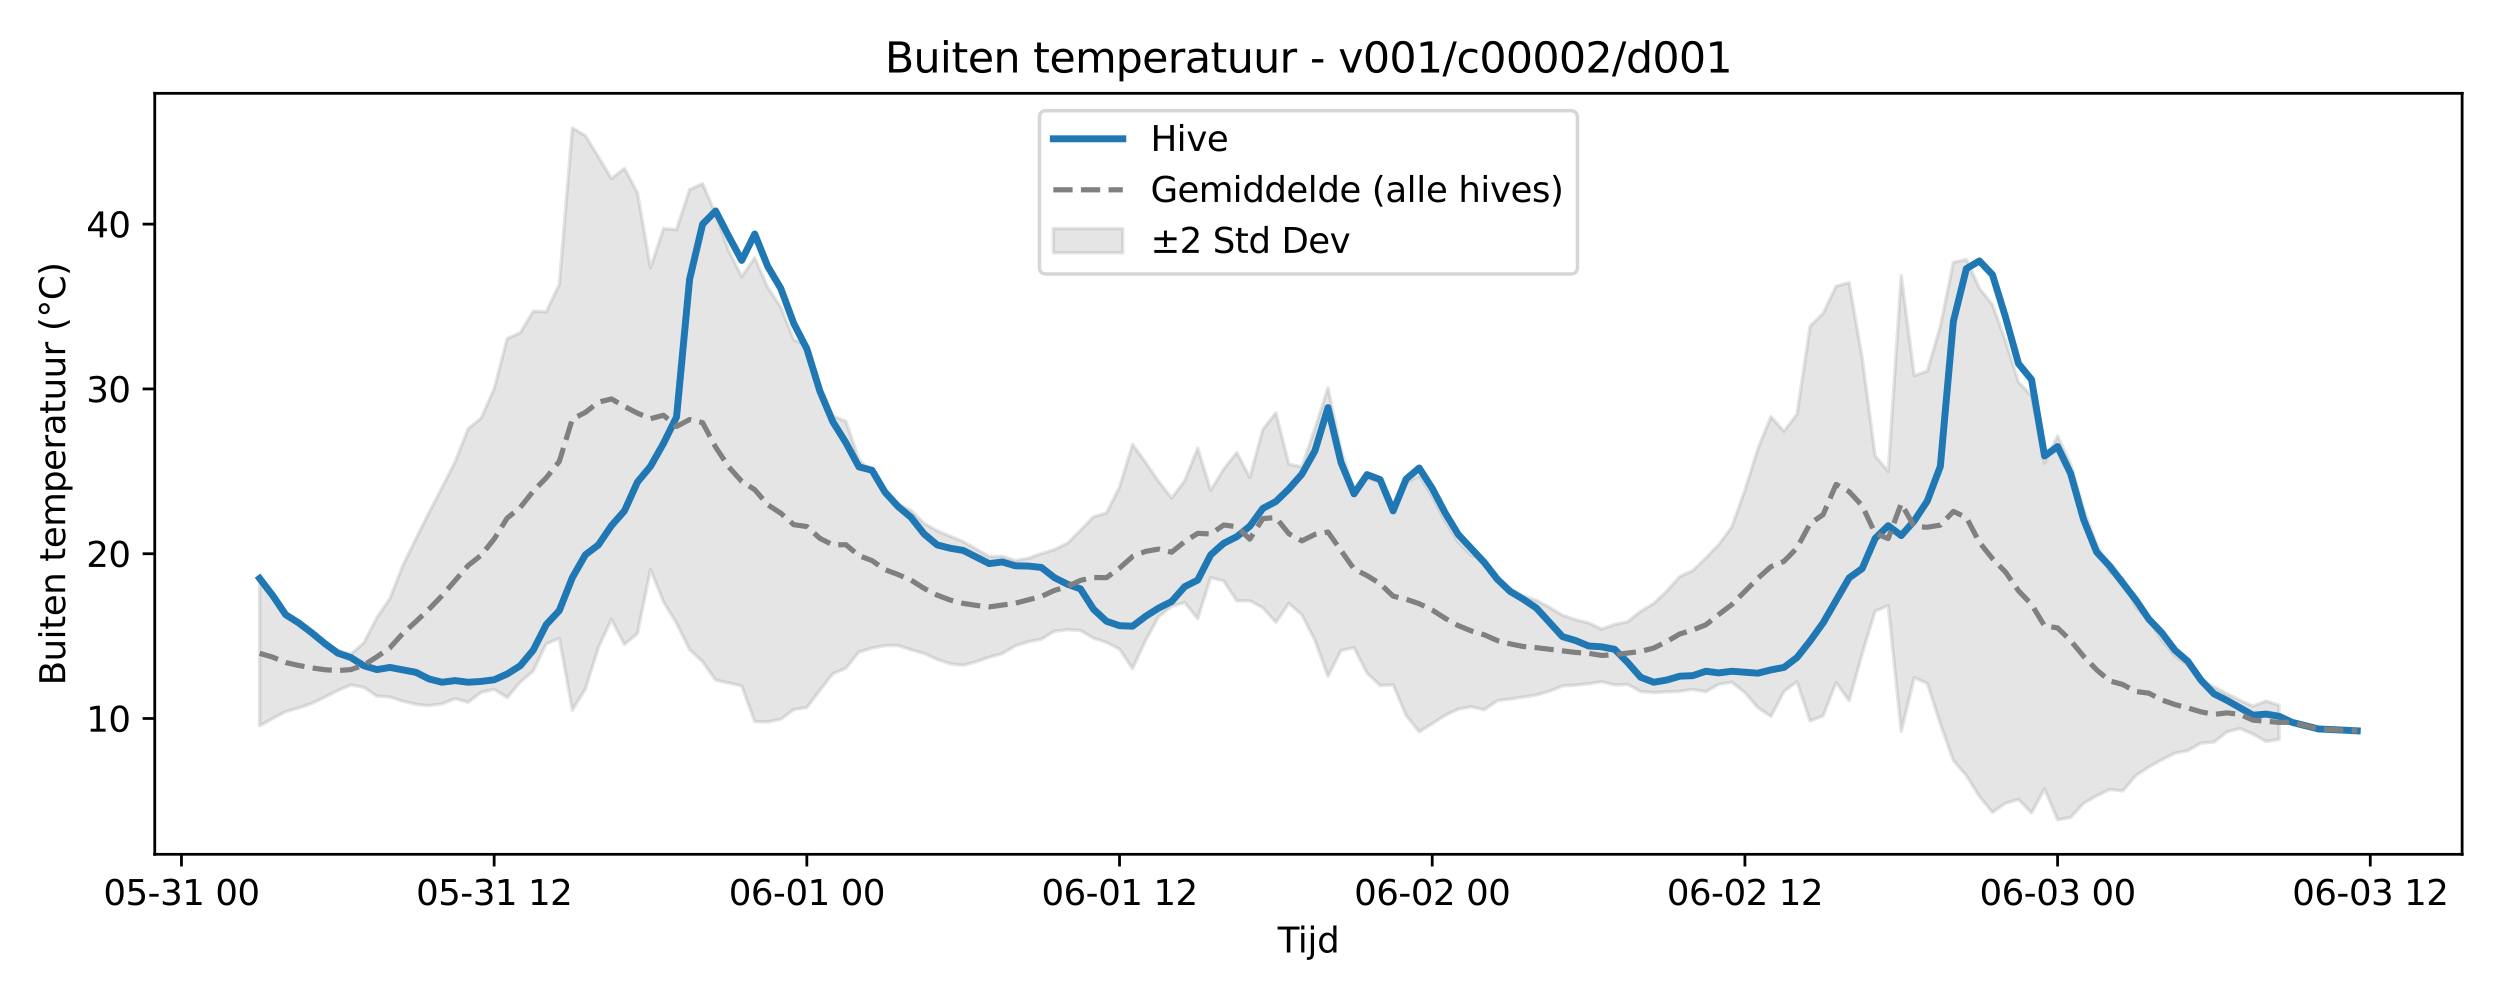 <?xml version="1.0" encoding="utf-8" standalone="no"?>
<!DOCTYPE svg PUBLIC "-//W3C//DTD SVG 1.1//EN"
  "http://www.w3.org/Graphics/SVG/1.1/DTD/svg11.dtd">
<svg xmlns:xlink="http://www.w3.org/1999/xlink" width="720pt" height="288pt" viewBox="0 0 720 288" xmlns="http://www.w3.org/2000/svg" version="1.1">
 <defs>
  <style type="text/css">*{stroke-linejoin: round; stroke-linecap: butt}</style>
 </defs>
 <g id="figure_1">
  <g id="patch_1">
   <path d="M 0 288 
L 720 288 
L 720 0 
L 0 0 
z
" style="fill: #ffffff"/>
  </g>
  <g id="axes_1">
   <g id="patch_2">
    <path d="M 44.57 246.04 
L 709.093 246.04 
L 709.093 26.88 
L 44.57 26.88 
z
" style="fill: #ffffff"/>
   </g>
   <g id="FillBetweenPolyCollection_1">
    <defs>
     <path id="md710c8de7e" d="M 74.776 -120.728 
L 74.776 -78.978 
L 78.528 -81.057 
L 82.28 -83.054 
L 86.032 -84.105 
L 89.785 -85.395 
L 93.537 -87.184 
L 97.289 -89.134 
L 101.041 -90.727 
L 104.794 -90.047 
L 108.546 -87.52 
L 112.298 -87.263 
L 116.05 -86.037 
L 119.803 -85.136 
L 123.555 -84.778 
L 127.307 -85.296 
L 131.059 -86.785 
L 134.812 -85.745 
L 138.564 -88.594 
L 142.316 -89.489 
L 146.068 -87.082 
L 149.821 -91.539 
L 153.573 -94.733 
L 157.325 -102.599 
L 161.077 -104.147 
L 164.83 -83.462 
L 168.582 -89.549 
L 172.334 -101.487 
L 176.086 -109.662 
L 179.838 -102.379 
L 183.591 -105.554 
L 187.343 -123.949 
L 191.095 -114.654 
L 194.847 -108.478 
L 198.6 -100.929 
L 202.352 -97.42 
L 206.104 -92.135 
L 209.856 -91.308 
L 213.609 -90.444 
L 217.361 -80.182 
L 221.113 -80.052 
L 224.865 -80.852 
L 228.618 -83.643 
L 232.37 -84.246 
L 236.122 -89.214 
L 239.874 -93.976 
L 243.627 -95.57 
L 247.379 -100.243 
L 251.131 -101.325 
L 254.883 -102.056 
L 258.636 -102.113 
L 262.388 -100.852 
L 266.14 -99.803 
L 269.892 -98.083 
L 273.645 -96.818 
L 277.397 -96.413 
L 281.149 -97.418 
L 284.901 -98.711 
L 288.654 -99.766 
L 292.406 -101.98 
L 296.158 -103.198 
L 299.91 -103.898 
L 303.663 -106.19 
L 307.415 -106.634 
L 311.167 -106.436 
L 314.919 -104.211 
L 318.672 -102.979 
L 322.424 -101.054 
L 326.176 -95.421 
L 329.928 -103.541 
L 333.681 -110.378 
L 337.433 -113.392 
L 341.185 -114.474 
L 344.937 -109.835 
L 348.69 -121.669 
L 352.442 -120.664 
L 356.194 -114.949 
L 359.946 -114.971 
L 363.699 -112.98 
L 367.451 -108.771 
L 371.203 -114.234 
L 374.955 -110.917 
L 378.708 -103.578 
L 382.46 -93.223 
L 386.212 -100.642 
L 389.964 -101.481 
L 393.717 -94.111 
L 397.469 -90.589 
L 401.221 -90.745 
L 404.973 -81.924 
L 408.726 -77.248 
L 412.478 -79.58 
L 416.23 -81.986 
L 419.982 -83.786 
L 423.735 -84.459 
L 427.487 -83.599 
L 431.239 -86.228 
L 434.991 -86.689 
L 438.744 -87.251 
L 442.496 -87.849 
L 446.248 -88.907 
L 450 -90.441 
L 453.752 -90.683 
L 457.505 -91.083 
L 461.257 -91.65 
L 465.009 -90.733 
L 468.761 -90.885 
L 472.514 -88.855 
L 476.266 -88.542 
L 480.018 -88.742 
L 483.77 -88.882 
L 487.523 -89.466 
L 491.275 -88.799 
L 495.027 -90.916 
L 498.779 -91.505 
L 502.532 -88.54 
L 506.284 -84.179 
L 510.036 -81.658 
L 513.788 -88.871 
L 517.541 -91.66 
L 521.293 -80.353 
L 525.045 -81.822 
L 528.797 -91.415 
L 532.55 -86.228 
L 536.302 -99.674 
L 540.054 -112.008 
L 543.806 -113.565 
L 547.559 -77.364 
L 551.311 -92.825 
L 555.063 -91.159 
L 558.815 -79.538 
L 562.568 -68.97 
L 566.32 -64.642 
L 570.072 -58.621 
L 573.824 -54.022 
L 577.577 -56.68 
L 581.329 -57.75 
L 585.081 -53.906 
L 588.833 -60.795 
L 592.586 -51.922 
L 596.338 -52.56 
L 600.09 -56.667 
L 603.842 -58.809 
L 607.595 -60.629 
L 611.347 -60.218 
L 615.099 -64.631 
L 618.851 -67.114 
L 622.604 -69.188 
L 626.356 -71.068 
L 630.108 -71.847 
L 633.86 -73.987 
L 637.613 -74.267 
L 641.365 -77.212 
L 645.117 -78.205 
L 648.869 -76.572 
L 652.622 -74.465 
L 656.374 -75.044 
L 656.374 -84.887 
L 656.374 -84.887 
L 652.622 -86.099 
L 648.869 -84.625 
L 645.117 -86.314 
L 641.365 -88.177 
L 637.613 -90.221 
L 633.86 -92.001 
L 630.108 -96.378 
L 626.356 -99.123 
L 622.604 -103.625 
L 618.851 -109.639 
L 615.099 -113.063 
L 611.347 -121.491 
L 607.595 -123.166 
L 603.842 -131.337 
L 600.09 -141.283 
L 596.338 -154.46 
L 592.586 -162.428 
L 588.833 -154.64 
L 585.081 -174.002 
L 581.329 -177.932 
L 577.577 -189.85 
L 573.824 -200.237 
L 570.072 -204.993 
L 566.32 -213.255 
L 562.568 -212.453 
L 558.815 -193.997 
L 555.063 -181.157 
L 551.311 -179.802 
L 547.559 -208.624 
L 543.806 -152.249 
L 540.054 -156.707 
L 536.302 -185.048 
L 532.55 -206.607 
L 528.797 -205.563 
L 525.045 -197.747 
L 521.293 -194.018 
L 517.541 -168.701 
L 513.788 -163.806 
L 510.036 -167.968 
L 506.284 -158.781 
L 502.532 -146.848 
L 498.779 -136.291 
L 495.027 -131.185 
L 491.275 -127.29 
L 487.523 -123.663 
L 483.77 -121.942 
L 480.018 -117.743 
L 476.266 -114.192 
L 472.514 -111.935 
L 468.761 -108.933 
L 465.009 -108.159 
L 461.257 -106.812 
L 457.505 -108.622 
L 453.752 -109.52 
L 450 -110.801 
L 446.248 -113.081 
L 442.496 -115.088 
L 438.744 -116.364 
L 434.991 -118.394 
L 431.239 -120.799 
L 427.487 -126.743 
L 423.735 -128.127 
L 419.982 -131.874 
L 416.23 -137.832 
L 412.478 -145.074 
L 408.726 -151.022 
L 404.973 -148.922 
L 401.221 -141.864 
L 397.469 -149.251 
L 393.717 -150.34 
L 389.964 -146.766 
L 386.212 -158.408 
L 382.46 -176.313 
L 378.708 -164.625 
L 374.955 -153.557 
L 371.203 -154.33 
L 367.451 -169.104 
L 363.699 -164.329 
L 359.946 -150.496 
L 356.194 -157.66 
L 352.442 -152.929 
L 348.69 -146.76 
L 344.937 -158.955 
L 341.185 -149.547 
L 337.433 -144.55 
L 333.681 -149.35 
L 329.928 -154.853 
L 326.176 -160.006 
L 322.424 -147.736 
L 318.672 -140.274 
L 314.919 -139.156 
L 311.167 -135.258 
L 307.415 -131.535 
L 303.663 -129.719 
L 299.91 -128.575 
L 296.158 -127.219 
L 292.406 -126.561 
L 288.654 -127.781 
L 284.901 -127.706 
L 281.149 -129.88 
L 277.397 -132.038 
L 273.645 -133.554 
L 269.892 -135.136 
L 266.14 -137.281 
L 262.388 -141 
L 258.636 -142.948 
L 254.883 -145.852 
L 251.131 -151.781 
L 247.379 -155.711 
L 243.627 -166.68 
L 239.874 -168.174 
L 236.122 -176.706 
L 232.37 -188.476 
L 228.618 -190.141 
L 224.865 -199.531 
L 221.113 -205.212 
L 217.361 -213.761 
L 213.609 -208.311 
L 209.856 -215.82 
L 206.104 -226.305 
L 202.352 -235.121 
L 198.6 -233.397 
L 194.847 -221.871 
L 191.095 -222.158 
L 187.343 -210.897 
L 183.591 -232.478 
L 179.838 -239.518 
L 176.086 -236.551 
L 172.334 -242.851 
L 168.582 -248.913 
L 164.83 -251.158 
L 161.077 -206.089 
L 157.325 -198.213 
L 153.573 -198.373 
L 149.821 -192.143 
L 146.068 -190.499 
L 142.316 -176.047 
L 138.564 -167.563 
L 134.812 -164.514 
L 131.059 -154.954 
L 127.307 -147.607 
L 123.555 -140.373 
L 119.803 -132.875 
L 116.05 -125.193 
L 112.298 -115.651 
L 108.546 -110.152 
L 104.794 -102.879 
L 101.041 -99.578 
L 97.289 -100.627 
L 93.537 -103.052 
L 89.785 -105.904 
L 86.032 -108.595 
L 82.28 -111.318 
L 78.528 -116.433 
L 74.776 -120.728 
z
" style="stroke: #808080; stroke-opacity: 0.2"/>
    </defs>
    <g clip-path="url(#p70fe1342b6)">
     <use xlink:href="#md710c8de7e" x="0" y="288" style="fill: #808080; fill-opacity: 0.2; stroke: #808080; stroke-opacity: 0.2"/>
    </g>
   </g>
   <g id="matplotlib.axis_1">
    <g id="xtick_1">
     <g id="line2d_1">
      <defs>
       <path id="m9e032a65db" d="M 0 0 
L 0 3.5 
" style="stroke: #000000; stroke-width: 0.8"/>
      </defs>
      <g>
       <use xlink:href="#m9e032a65db" x="52.262" y="246.04" style="stroke: #000000; stroke-width: 0.8"/>
      </g>
     </g>
     <g id="text_1">
      <!-- 05-31 00 -->
      <g transform="translate(29.782 260.638) scale(0.1 -0.1)">
       <defs>
        <path id="DejaVuSans-30" d="M 2034 4250 
Q 1547 4250 1301 3770 
Q 1056 3291 1056 2328 
Q 1056 1369 1301 889 
Q 1547 409 2034 409 
Q 2525 409 2770 889 
Q 3016 1369 3016 2328 
Q 3016 3291 2770 3770 
Q 2525 4250 2034 4250 
z
M 2034 4750 
Q 2819 4750 3233 4129 
Q 3647 3509 3647 2328 
Q 3647 1150 3233 529 
Q 2819 -91 2034 -91 
Q 1250 -91 836 529 
Q 422 1150 422 2328 
Q 422 3509 836 4129 
Q 1250 4750 2034 4750 
z
" transform="scale(0.016)"/>
        <path id="DejaVuSans-35" d="M 691 4666 
L 3169 4666 
L 3169 4134 
L 1269 4134 
L 1269 2991 
Q 1406 3038 1543 3061 
Q 1681 3084 1819 3084 
Q 2600 3084 3056 2656 
Q 3513 2228 3513 1497 
Q 3513 744 3044 326 
Q 2575 -91 1722 -91 
Q 1428 -91 1123 -41 
Q 819 9 494 109 
L 494 744 
Q 775 591 1075 516 
Q 1375 441 1709 441 
Q 2250 441 2565 725 
Q 2881 1009 2881 1497 
Q 2881 1984 2565 2268 
Q 2250 2553 1709 2553 
Q 1456 2553 1204 2497 
Q 953 2441 691 2322 
L 691 4666 
z
" transform="scale(0.016)"/>
        <path id="DejaVuSans-2d" d="M 313 2009 
L 1997 2009 
L 1997 1497 
L 313 1497 
L 313 2009 
z
" transform="scale(0.016)"/>
        <path id="DejaVuSans-33" d="M 2597 2516 
Q 3050 2419 3304 2112 
Q 3559 1806 3559 1356 
Q 3559 666 3084 287 
Q 2609 -91 1734 -91 
Q 1441 -91 1130 -33 
Q 819 25 488 141 
L 488 750 
Q 750 597 1062 519 
Q 1375 441 1716 441 
Q 2309 441 2620 675 
Q 2931 909 2931 1356 
Q 2931 1769 2642 2001 
Q 2353 2234 1838 2234 
L 1294 2234 
L 1294 2753 
L 1863 2753 
Q 2328 2753 2575 2939 
Q 2822 3125 2822 3475 
Q 2822 3834 2567 4026 
Q 2313 4219 1838 4219 
Q 1578 4219 1281 4162 
Q 984 4106 628 3988 
L 628 4550 
Q 988 4650 1302 4700 
Q 1616 4750 1894 4750 
Q 2613 4750 3031 4423 
Q 3450 4097 3450 3541 
Q 3450 3153 3228 2886 
Q 3006 2619 2597 2516 
z
" transform="scale(0.016)"/>
        <path id="DejaVuSans-31" d="M 794 531 
L 1825 531 
L 1825 4091 
L 703 3866 
L 703 4441 
L 1819 4666 
L 2450 4666 
L 2450 531 
L 3481 531 
L 3481 0 
L 794 0 
L 794 531 
z
" transform="scale(0.016)"/>
        <path id="DejaVuSans-20" transform="scale(0.016)"/>
       </defs>
       <use xlink:href="#DejaVuSans-30"/>
       <use xlink:href="#DejaVuSans-35" transform="translate(63.623 0)"/>
       <use xlink:href="#DejaVuSans-2d" transform="translate(127.246 0)"/>
       <use xlink:href="#DejaVuSans-33" transform="translate(163.33 0)"/>
       <use xlink:href="#DejaVuSans-31" transform="translate(226.953 0)"/>
       <use xlink:href="#DejaVuSans-20" transform="translate(290.576 0)"/>
       <use xlink:href="#DejaVuSans-30" transform="translate(322.363 0)"/>
       <use xlink:href="#DejaVuSans-30" transform="translate(385.986 0)"/>
      </g>
     </g>
    </g>
    <g id="xtick_2">
     <g id="line2d_2">
      <g>
       <use xlink:href="#m9e032a65db" x="142.316" y="246.04" style="stroke: #000000; stroke-width: 0.8"/>
      </g>
     </g>
     <g id="text_2">
      <!-- 05-31 12 -->
      <g transform="translate(119.836 260.638) scale(0.1 -0.1)">
       <defs>
        <path id="DejaVuSans-32" d="M 1228 531 
L 3431 531 
L 3431 0 
L 469 0 
L 469 531 
Q 828 903 1448 1529 
Q 2069 2156 2228 2338 
Q 2531 2678 2651 2914 
Q 2772 3150 2772 3378 
Q 2772 3750 2511 3984 
Q 2250 4219 1831 4219 
Q 1534 4219 1204 4116 
Q 875 4013 500 3803 
L 500 4441 
Q 881 4594 1212 4672 
Q 1544 4750 1819 4750 
Q 2544 4750 2975 4387 
Q 3406 4025 3406 3419 
Q 3406 3131 3298 2873 
Q 3191 2616 2906 2266 
Q 2828 2175 2409 1742 
Q 1991 1309 1228 531 
z
" transform="scale(0.016)"/>
       </defs>
       <use xlink:href="#DejaVuSans-30"/>
       <use xlink:href="#DejaVuSans-35" transform="translate(63.623 0)"/>
       <use xlink:href="#DejaVuSans-2d" transform="translate(127.246 0)"/>
       <use xlink:href="#DejaVuSans-33" transform="translate(163.33 0)"/>
       <use xlink:href="#DejaVuSans-31" transform="translate(226.953 0)"/>
       <use xlink:href="#DejaVuSans-20" transform="translate(290.576 0)"/>
       <use xlink:href="#DejaVuSans-31" transform="translate(322.363 0)"/>
       <use xlink:href="#DejaVuSans-32" transform="translate(385.986 0)"/>
      </g>
     </g>
    </g>
    <g id="xtick_3">
     <g id="line2d_3">
      <g>
       <use xlink:href="#m9e032a65db" x="232.37" y="246.04" style="stroke: #000000; stroke-width: 0.8"/>
      </g>
     </g>
     <g id="text_3">
      <!-- 06-01 00 -->
      <g transform="translate(209.889 260.638) scale(0.1 -0.1)">
       <defs>
        <path id="DejaVuSans-36" d="M 2113 2584 
Q 1688 2584 1439 2293 
Q 1191 2003 1191 1497 
Q 1191 994 1439 701 
Q 1688 409 2113 409 
Q 2538 409 2786 701 
Q 3034 994 3034 1497 
Q 3034 2003 2786 2293 
Q 2538 2584 2113 2584 
z
M 3366 4563 
L 3366 3988 
Q 3128 4100 2886 4159 
Q 2644 4219 2406 4219 
Q 1781 4219 1451 3797 
Q 1122 3375 1075 2522 
Q 1259 2794 1537 2939 
Q 1816 3084 2150 3084 
Q 2853 3084 3261 2657 
Q 3669 2231 3669 1497 
Q 3669 778 3244 343 
Q 2819 -91 2113 -91 
Q 1303 -91 875 529 
Q 447 1150 447 2328 
Q 447 3434 972 4092 
Q 1497 4750 2381 4750 
Q 2619 4750 2861 4703 
Q 3103 4656 3366 4563 
z
" transform="scale(0.016)"/>
       </defs>
       <use xlink:href="#DejaVuSans-30"/>
       <use xlink:href="#DejaVuSans-36" transform="translate(63.623 0)"/>
       <use xlink:href="#DejaVuSans-2d" transform="translate(127.246 0)"/>
       <use xlink:href="#DejaVuSans-30" transform="translate(163.33 0)"/>
       <use xlink:href="#DejaVuSans-31" transform="translate(226.953 0)"/>
       <use xlink:href="#DejaVuSans-20" transform="translate(290.576 0)"/>
       <use xlink:href="#DejaVuSans-30" transform="translate(322.363 0)"/>
       <use xlink:href="#DejaVuSans-30" transform="translate(385.986 0)"/>
      </g>
     </g>
    </g>
    <g id="xtick_4">
     <g id="line2d_4">
      <g>
       <use xlink:href="#m9e032a65db" x="322.424" y="246.04" style="stroke: #000000; stroke-width: 0.8"/>
      </g>
     </g>
     <g id="text_4">
      <!-- 06-01 12 -->
      <g transform="translate(299.943 260.638) scale(0.1 -0.1)">
       <use xlink:href="#DejaVuSans-30"/>
       <use xlink:href="#DejaVuSans-36" transform="translate(63.623 0)"/>
       <use xlink:href="#DejaVuSans-2d" transform="translate(127.246 0)"/>
       <use xlink:href="#DejaVuSans-30" transform="translate(163.33 0)"/>
       <use xlink:href="#DejaVuSans-31" transform="translate(226.953 0)"/>
       <use xlink:href="#DejaVuSans-20" transform="translate(290.576 0)"/>
       <use xlink:href="#DejaVuSans-31" transform="translate(322.363 0)"/>
       <use xlink:href="#DejaVuSans-32" transform="translate(385.986 0)"/>
      </g>
     </g>
    </g>
    <g id="xtick_5">
     <g id="line2d_5">
      <g>
       <use xlink:href="#m9e032a65db" x="412.478" y="246.04" style="stroke: #000000; stroke-width: 0.8"/>
      </g>
     </g>
     <g id="text_5">
      <!-- 06-02 00 -->
      <g transform="translate(389.997 260.638) scale(0.1 -0.1)">
       <use xlink:href="#DejaVuSans-30"/>
       <use xlink:href="#DejaVuSans-36" transform="translate(63.623 0)"/>
       <use xlink:href="#DejaVuSans-2d" transform="translate(127.246 0)"/>
       <use xlink:href="#DejaVuSans-30" transform="translate(163.33 0)"/>
       <use xlink:href="#DejaVuSans-32" transform="translate(226.953 0)"/>
       <use xlink:href="#DejaVuSans-20" transform="translate(290.576 0)"/>
       <use xlink:href="#DejaVuSans-30" transform="translate(322.363 0)"/>
       <use xlink:href="#DejaVuSans-30" transform="translate(385.986 0)"/>
      </g>
     </g>
    </g>
    <g id="xtick_6">
     <g id="line2d_6">
      <g>
       <use xlink:href="#m9e032a65db" x="502.532" y="246.04" style="stroke: #000000; stroke-width: 0.8"/>
      </g>
     </g>
     <g id="text_6">
      <!-- 06-02 12 -->
      <g transform="translate(480.051 260.638) scale(0.1 -0.1)">
       <use xlink:href="#DejaVuSans-30"/>
       <use xlink:href="#DejaVuSans-36" transform="translate(63.623 0)"/>
       <use xlink:href="#DejaVuSans-2d" transform="translate(127.246 0)"/>
       <use xlink:href="#DejaVuSans-30" transform="translate(163.33 0)"/>
       <use xlink:href="#DejaVuSans-32" transform="translate(226.953 0)"/>
       <use xlink:href="#DejaVuSans-20" transform="translate(290.576 0)"/>
       <use xlink:href="#DejaVuSans-31" transform="translate(322.363 0)"/>
       <use xlink:href="#DejaVuSans-32" transform="translate(385.986 0)"/>
      </g>
     </g>
    </g>
    <g id="xtick_7">
     <g id="line2d_7">
      <g>
       <use xlink:href="#m9e032a65db" x="592.586" y="246.04" style="stroke: #000000; stroke-width: 0.8"/>
      </g>
     </g>
     <g id="text_7">
      <!-- 06-03 00 -->
      <g transform="translate(570.105 260.638) scale(0.1 -0.1)">
       <use xlink:href="#DejaVuSans-30"/>
       <use xlink:href="#DejaVuSans-36" transform="translate(63.623 0)"/>
       <use xlink:href="#DejaVuSans-2d" transform="translate(127.246 0)"/>
       <use xlink:href="#DejaVuSans-30" transform="translate(163.33 0)"/>
       <use xlink:href="#DejaVuSans-33" transform="translate(226.953 0)"/>
       <use xlink:href="#DejaVuSans-20" transform="translate(290.576 0)"/>
       <use xlink:href="#DejaVuSans-30" transform="translate(322.363 0)"/>
       <use xlink:href="#DejaVuSans-30" transform="translate(385.986 0)"/>
      </g>
     </g>
    </g>
    <g id="xtick_8">
     <g id="line2d_8">
      <g>
       <use xlink:href="#m9e032a65db" x="682.64" y="246.04" style="stroke: #000000; stroke-width: 0.8"/>
      </g>
     </g>
     <g id="text_8">
      <!-- 06-03 12 -->
      <g transform="translate(660.159 260.638) scale(0.1 -0.1)">
       <use xlink:href="#DejaVuSans-30"/>
       <use xlink:href="#DejaVuSans-36" transform="translate(63.623 0)"/>
       <use xlink:href="#DejaVuSans-2d" transform="translate(127.246 0)"/>
       <use xlink:href="#DejaVuSans-30" transform="translate(163.33 0)"/>
       <use xlink:href="#DejaVuSans-33" transform="translate(226.953 0)"/>
       <use xlink:href="#DejaVuSans-20" transform="translate(290.576 0)"/>
       <use xlink:href="#DejaVuSans-31" transform="translate(322.363 0)"/>
       <use xlink:href="#DejaVuSans-32" transform="translate(385.986 0)"/>
      </g>
     </g>
    </g>
    <g id="text_9">
     <!-- Tijd -->
     <g transform="translate(367.981 274.317) scale(0.1 -0.1)">
      <defs>
       <path id="DejaVuSans-54" d="M -19 4666 
L 3928 4666 
L 3928 4134 
L 2272 4134 
L 2272 0 
L 1638 0 
L 1638 4134 
L -19 4134 
L -19 4666 
z
" transform="scale(0.016)"/>
       <path id="DejaVuSans-69" d="M 603 3500 
L 1178 3500 
L 1178 0 
L 603 0 
L 603 3500 
z
M 603 4863 
L 1178 4863 
L 1178 4134 
L 603 4134 
L 603 4863 
z
" transform="scale(0.016)"/>
       <path id="DejaVuSans-6a" d="M 603 3500 
L 1178 3500 
L 1178 -63 
Q 1178 -731 923 -1031 
Q 669 -1331 103 -1331 
L -116 -1331 
L -116 -844 
L 38 -844 
Q 366 -844 484 -692 
Q 603 -541 603 -63 
L 603 3500 
z
M 603 4863 
L 1178 4863 
L 1178 4134 
L 603 4134 
L 603 4863 
z
" transform="scale(0.016)"/>
       <path id="DejaVuSans-64" d="M 2906 2969 
L 2906 4863 
L 3481 4863 
L 3481 0 
L 2906 0 
L 2906 525 
Q 2725 213 2448 61 
Q 2172 -91 1784 -91 
Q 1150 -91 751 415 
Q 353 922 353 1747 
Q 353 2572 751 3078 
Q 1150 3584 1784 3584 
Q 2172 3584 2448 3432 
Q 2725 3281 2906 2969 
z
M 947 1747 
Q 947 1113 1208 752 
Q 1469 391 1925 391 
Q 2381 391 2643 752 
Q 2906 1113 2906 1747 
Q 2906 2381 2643 2742 
Q 2381 3103 1925 3103 
Q 1469 3103 1208 2742 
Q 947 2381 947 1747 
z
" transform="scale(0.016)"/>
      </defs>
      <use xlink:href="#DejaVuSans-54"/>
      <use xlink:href="#DejaVuSans-69" transform="translate(57.959 0)"/>
      <use xlink:href="#DejaVuSans-6a" transform="translate(85.742 0)"/>
      <use xlink:href="#DejaVuSans-64" transform="translate(113.525 0)"/>
     </g>
    </g>
   </g>
   <g id="matplotlib.axis_2">
    <g id="ytick_1">
     <g id="line2d_9">
      <defs>
       <path id="m56f4fb9325" d="M 0 0 
L -3.5 0 
" style="stroke: #000000; stroke-width: 0.8"/>
      </defs>
      <g>
       <use xlink:href="#m56f4fb9325" x="44.57" y="206.927" style="stroke: #000000; stroke-width: 0.8"/>
      </g>
     </g>
     <g id="text_10">
      <!-- 10 -->
      <g transform="translate(24.845 210.726) scale(0.1 -0.1)">
       <use xlink:href="#DejaVuSans-31"/>
       <use xlink:href="#DejaVuSans-30" transform="translate(63.623 0)"/>
      </g>
     </g>
    </g>
    <g id="ytick_2">
     <g id="line2d_10">
      <g>
       <use xlink:href="#m56f4fb9325" x="44.57" y="159.469" style="stroke: #000000; stroke-width: 0.8"/>
      </g>
     </g>
     <g id="text_11">
      <!-- 20 -->
      <g transform="translate(24.845 163.269) scale(0.1 -0.1)">
       <use xlink:href="#DejaVuSans-32"/>
       <use xlink:href="#DejaVuSans-30" transform="translate(63.623 0)"/>
      </g>
     </g>
    </g>
    <g id="ytick_3">
     <g id="line2d_11">
      <g>
       <use xlink:href="#m56f4fb9325" x="44.57" y="112.012" style="stroke: #000000; stroke-width: 0.8"/>
      </g>
     </g>
     <g id="text_12">
      <!-- 30 -->
      <g transform="translate(24.845 115.811) scale(0.1 -0.1)">
       <use xlink:href="#DejaVuSans-33"/>
       <use xlink:href="#DejaVuSans-30" transform="translate(63.623 0)"/>
      </g>
     </g>
    </g>
    <g id="ytick_4">
     <g id="line2d_12">
      <g>
       <use xlink:href="#m56f4fb9325" x="44.57" y="64.555" style="stroke: #000000; stroke-width: 0.8"/>
      </g>
     </g>
     <g id="text_13">
      <!-- 40 -->
      <g transform="translate(24.845 68.354) scale(0.1 -0.1)">
       <defs>
        <path id="DejaVuSans-34" d="M 2419 4116 
L 825 1625 
L 2419 1625 
L 2419 4116 
z
M 2253 4666 
L 3047 4666 
L 3047 1625 
L 3713 1625 
L 3713 1100 
L 3047 1100 
L 3047 0 
L 2419 0 
L 2419 1100 
L 313 1100 
L 313 1709 
L 2253 4666 
z
" transform="scale(0.016)"/>
       </defs>
       <use xlink:href="#DejaVuSans-34"/>
       <use xlink:href="#DejaVuSans-30" transform="translate(63.623 0)"/>
      </g>
     </g>
    </g>
    <g id="text_14">
     <!-- Buiten temperatuur (°C) -->
     <g transform="translate(18.765 197.355) rotate(-90) scale(0.1 -0.1)">
      <defs>
       <path id="DejaVuSans-42" d="M 1259 2228 
L 1259 519 
L 2272 519 
Q 2781 519 3026 730 
Q 3272 941 3272 1375 
Q 3272 1813 3026 2020 
Q 2781 2228 2272 2228 
L 1259 2228 
z
M 1259 4147 
L 1259 2741 
L 2194 2741 
Q 2656 2741 2882 2914 
Q 3109 3088 3109 3444 
Q 3109 3797 2882 3972 
Q 2656 4147 2194 4147 
L 1259 4147 
z
M 628 4666 
L 2241 4666 
Q 2963 4666 3353 4366 
Q 3744 4066 3744 3513 
Q 3744 3084 3544 2831 
Q 3344 2578 2956 2516 
Q 3422 2416 3680 2098 
Q 3938 1781 3938 1306 
Q 3938 681 3513 340 
Q 3088 0 2303 0 
L 628 0 
L 628 4666 
z
" transform="scale(0.016)"/>
       <path id="DejaVuSans-75" d="M 544 1381 
L 544 3500 
L 1119 3500 
L 1119 1403 
Q 1119 906 1312 657 
Q 1506 409 1894 409 
Q 2359 409 2629 706 
Q 2900 1003 2900 1516 
L 2900 3500 
L 3475 3500 
L 3475 0 
L 2900 0 
L 2900 538 
Q 2691 219 2414 64 
Q 2138 -91 1772 -91 
Q 1169 -91 856 284 
Q 544 659 544 1381 
z
M 1991 3584 
L 1991 3584 
z
" transform="scale(0.016)"/>
       <path id="DejaVuSans-74" d="M 1172 4494 
L 1172 3500 
L 2356 3500 
L 2356 3053 
L 1172 3053 
L 1172 1153 
Q 1172 725 1289 603 
Q 1406 481 1766 481 
L 2356 481 
L 2356 0 
L 1766 0 
Q 1100 0 847 248 
Q 594 497 594 1153 
L 594 3053 
L 172 3053 
L 172 3500 
L 594 3500 
L 594 4494 
L 1172 4494 
z
" transform="scale(0.016)"/>
       <path id="DejaVuSans-65" d="M 3597 1894 
L 3597 1613 
L 953 1613 
Q 991 1019 1311 708 
Q 1631 397 2203 397 
Q 2534 397 2845 478 
Q 3156 559 3463 722 
L 3463 178 
Q 3153 47 2828 -22 
Q 2503 -91 2169 -91 
Q 1331 -91 842 396 
Q 353 884 353 1716 
Q 353 2575 817 3079 
Q 1281 3584 2069 3584 
Q 2775 3584 3186 3129 
Q 3597 2675 3597 1894 
z
M 3022 2063 
Q 3016 2534 2758 2815 
Q 2500 3097 2075 3097 
Q 1594 3097 1305 2825 
Q 1016 2553 972 2059 
L 3022 2063 
z
" transform="scale(0.016)"/>
       <path id="DejaVuSans-6e" d="M 3513 2113 
L 3513 0 
L 2938 0 
L 2938 2094 
Q 2938 2591 2744 2837 
Q 2550 3084 2163 3084 
Q 1697 3084 1428 2787 
Q 1159 2491 1159 1978 
L 1159 0 
L 581 0 
L 581 3500 
L 1159 3500 
L 1159 2956 
Q 1366 3272 1645 3428 
Q 1925 3584 2291 3584 
Q 2894 3584 3203 3211 
Q 3513 2838 3513 2113 
z
" transform="scale(0.016)"/>
       <path id="DejaVuSans-6d" d="M 3328 2828 
Q 3544 3216 3844 3400 
Q 4144 3584 4550 3584 
Q 5097 3584 5394 3201 
Q 5691 2819 5691 2113 
L 5691 0 
L 5113 0 
L 5113 2094 
Q 5113 2597 4934 2840 
Q 4756 3084 4391 3084 
Q 3944 3084 3684 2787 
Q 3425 2491 3425 1978 
L 3425 0 
L 2847 0 
L 2847 2094 
Q 2847 2600 2669 2842 
Q 2491 3084 2119 3084 
Q 1678 3084 1418 2786 
Q 1159 2488 1159 1978 
L 1159 0 
L 581 0 
L 581 3500 
L 1159 3500 
L 1159 2956 
Q 1356 3278 1631 3431 
Q 1906 3584 2284 3584 
Q 2666 3584 2933 3390 
Q 3200 3197 3328 2828 
z
" transform="scale(0.016)"/>
       <path id="DejaVuSans-70" d="M 1159 525 
L 1159 -1331 
L 581 -1331 
L 581 3500 
L 1159 3500 
L 1159 2969 
Q 1341 3281 1617 3432 
Q 1894 3584 2278 3584 
Q 2916 3584 3314 3078 
Q 3713 2572 3713 1747 
Q 3713 922 3314 415 
Q 2916 -91 2278 -91 
Q 1894 -91 1617 61 
Q 1341 213 1159 525 
z
M 3116 1747 
Q 3116 2381 2855 2742 
Q 2594 3103 2138 3103 
Q 1681 3103 1420 2742 
Q 1159 2381 1159 1747 
Q 1159 1113 1420 752 
Q 1681 391 2138 391 
Q 2594 391 2855 752 
Q 3116 1113 3116 1747 
z
" transform="scale(0.016)"/>
       <path id="DejaVuSans-72" d="M 2631 2963 
Q 2534 3019 2420 3045 
Q 2306 3072 2169 3072 
Q 1681 3072 1420 2755 
Q 1159 2438 1159 1844 
L 1159 0 
L 581 0 
L 581 3500 
L 1159 3500 
L 1159 2956 
Q 1341 3275 1631 3429 
Q 1922 3584 2338 3584 
Q 2397 3584 2469 3576 
Q 2541 3569 2628 3553 
L 2631 2963 
z
" transform="scale(0.016)"/>
       <path id="DejaVuSans-61" d="M 2194 1759 
Q 1497 1759 1228 1600 
Q 959 1441 959 1056 
Q 959 750 1161 570 
Q 1363 391 1709 391 
Q 2188 391 2477 730 
Q 2766 1069 2766 1631 
L 2766 1759 
L 2194 1759 
z
M 3341 1997 
L 3341 0 
L 2766 0 
L 2766 531 
Q 2569 213 2275 61 
Q 1981 -91 1556 -91 
Q 1019 -91 701 211 
Q 384 513 384 1019 
Q 384 1609 779 1909 
Q 1175 2209 1959 2209 
L 2766 2209 
L 2766 2266 
Q 2766 2663 2505 2880 
Q 2244 3097 1772 3097 
Q 1472 3097 1187 3025 
Q 903 2953 641 2809 
L 641 3341 
Q 956 3463 1253 3523 
Q 1550 3584 1831 3584 
Q 2591 3584 2966 3190 
Q 3341 2797 3341 1997 
z
" transform="scale(0.016)"/>
       <path id="DejaVuSans-28" d="M 1984 4856 
Q 1566 4138 1362 3434 
Q 1159 2731 1159 2009 
Q 1159 1288 1364 580 
Q 1569 -128 1984 -844 
L 1484 -844 
Q 1016 -109 783 600 
Q 550 1309 550 2009 
Q 550 2706 781 3412 
Q 1013 4119 1484 4856 
L 1984 4856 
z
" transform="scale(0.016)"/>
       <path id="DejaVuSans-b0" d="M 1600 4347 
Q 1350 4347 1178 4173 
Q 1006 4000 1006 3750 
Q 1006 3503 1178 3333 
Q 1350 3163 1600 3163 
Q 1850 3163 2022 3333 
Q 2194 3503 2194 3750 
Q 2194 3997 2020 4172 
Q 1847 4347 1600 4347 
z
M 1600 4750 
Q 1800 4750 1984 4673 
Q 2169 4597 2303 4453 
Q 2447 4313 2519 4134 
Q 2591 3956 2591 3750 
Q 2591 3338 2302 3052 
Q 2013 2766 1594 2766 
Q 1172 2766 890 3047 
Q 609 3328 609 3750 
Q 609 4169 896 4459 
Q 1184 4750 1600 4750 
z
" transform="scale(0.016)"/>
       <path id="DejaVuSans-43" d="M 4122 4306 
L 4122 3641 
Q 3803 3938 3442 4084 
Q 3081 4231 2675 4231 
Q 1875 4231 1450 3742 
Q 1025 3253 1025 2328 
Q 1025 1406 1450 917 
Q 1875 428 2675 428 
Q 3081 428 3442 575 
Q 3803 722 4122 1019 
L 4122 359 
Q 3791 134 3420 21 
Q 3050 -91 2638 -91 
Q 1578 -91 968 557 
Q 359 1206 359 2328 
Q 359 3453 968 4101 
Q 1578 4750 2638 4750 
Q 3056 4750 3426 4639 
Q 3797 4528 4122 4306 
z
" transform="scale(0.016)"/>
       <path id="DejaVuSans-29" d="M 513 4856 
L 1013 4856 
Q 1481 4119 1714 3412 
Q 1947 2706 1947 2009 
Q 1947 1309 1714 600 
Q 1481 -109 1013 -844 
L 513 -844 
Q 928 -128 1133 580 
Q 1338 1288 1338 2009 
Q 1338 2731 1133 3434 
Q 928 4138 513 4856 
z
" transform="scale(0.016)"/>
      </defs>
      <use xlink:href="#DejaVuSans-42"/>
      <use xlink:href="#DejaVuSans-75" transform="translate(68.604 0)"/>
      <use xlink:href="#DejaVuSans-69" transform="translate(131.982 0)"/>
      <use xlink:href="#DejaVuSans-74" transform="translate(159.766 0)"/>
      <use xlink:href="#DejaVuSans-65" transform="translate(198.975 0)"/>
      <use xlink:href="#DejaVuSans-6e" transform="translate(260.498 0)"/>
      <use xlink:href="#DejaVuSans-20" transform="translate(323.877 0)"/>
      <use xlink:href="#DejaVuSans-74" transform="translate(355.664 0)"/>
      <use xlink:href="#DejaVuSans-65" transform="translate(394.873 0)"/>
      <use xlink:href="#DejaVuSans-6d" transform="translate(456.396 0)"/>
      <use xlink:href="#DejaVuSans-70" transform="translate(553.809 0)"/>
      <use xlink:href="#DejaVuSans-65" transform="translate(617.285 0)"/>
      <use xlink:href="#DejaVuSans-72" transform="translate(678.809 0)"/>
      <use xlink:href="#DejaVuSans-61" transform="translate(719.922 0)"/>
      <use xlink:href="#DejaVuSans-74" transform="translate(781.201 0)"/>
      <use xlink:href="#DejaVuSans-75" transform="translate(820.41 0)"/>
      <use xlink:href="#DejaVuSans-75" transform="translate(883.789 0)"/>
      <use xlink:href="#DejaVuSans-72" transform="translate(947.168 0)"/>
      <use xlink:href="#DejaVuSans-20" transform="translate(988.281 0)"/>
      <use xlink:href="#DejaVuSans-28" transform="translate(1020.068 0)"/>
      <use xlink:href="#DejaVuSans-b0" transform="translate(1059.082 0)"/>
      <use xlink:href="#DejaVuSans-43" transform="translate(1109.082 0)"/>
      <use xlink:href="#DejaVuSans-29" transform="translate(1178.906 0)"/>
     </g>
    </g>
   </g>
   <g id="line2d_13">
    <path d="M 74.776 166.588 
L 78.528 171.492 
L 82.28 177.029 
L 86.032 179.402 
L 89.785 182.249 
L 93.537 185.334 
L 97.289 188.102 
L 101.041 189.368 
L 104.794 191.741 
L 108.546 192.848 
L 112.298 192.215 
L 119.803 193.639 
L 123.555 195.537 
L 127.307 196.486 
L 131.059 196.012 
L 134.812 196.486 
L 138.564 196.249 
L 142.316 195.774 
L 146.068 194.113 
L 149.821 191.741 
L 153.573 187.232 
L 157.325 179.876 
L 161.077 175.842 
L 164.83 166.351 
L 168.582 159.786 
L 172.334 156.938 
L 176.086 151.402 
L 179.838 147.131 
L 183.591 138.825 
L 187.343 134.317 
L 191.095 127.673 
L 194.847 120.08 
L 198.6 80.453 
L 202.352 64.555 
L 206.104 60.758 
L 209.856 68.035 
L 213.609 74.995 
L 217.361 67.402 
L 221.113 76.735 
L 224.865 83.063 
L 228.618 93.187 
L 232.37 100.464 
L 236.122 112.645 
L 239.874 121.504 
L 243.627 127.515 
L 247.379 134.475 
L 251.131 135.424 
L 254.883 141.752 
L 258.636 145.865 
L 262.388 149.029 
L 266.14 153.775 
L 269.892 156.938 
L 273.645 157.888 
L 277.397 158.52 
L 284.901 162.317 
L 288.654 161.842 
L 292.406 162.95 
L 296.158 163.029 
L 299.91 163.424 
L 303.663 166.351 
L 307.415 168.249 
L 311.167 169.594 
L 314.919 175.447 
L 318.672 178.927 
L 322.424 180.193 
L 326.176 180.351 
L 329.928 177.503 
L 333.681 175.13 
L 337.433 173.232 
L 341.185 168.961 
L 344.937 167.063 
L 348.69 159.786 
L 352.442 156.464 
L 356.194 154.566 
L 359.946 151.56 
L 363.699 146.419 
L 367.451 144.441 
L 371.203 140.803 
L 374.955 136.532 
L 378.708 129.809 
L 382.46 117.391 
L 386.212 133.21 
L 389.964 142.227 
L 393.717 136.69 
L 397.469 138.114 
L 401.221 147.131 
L 404.973 137.955 
L 408.726 134.792 
L 412.478 140.645 
L 416.23 147.763 
L 419.982 153.933 
L 427.487 162.001 
L 431.239 166.825 
L 434.991 170.385 
L 438.744 172.599 
L 442.496 175.13 
L 450 183.356 
L 453.752 184.464 
L 457.505 186.046 
L 461.257 186.283 
L 465.009 186.995 
L 468.761 190.791 
L 472.514 195.063 
L 476.266 196.486 
L 480.018 195.854 
L 483.77 194.746 
L 487.523 194.588 
L 491.275 193.322 
L 495.027 193.797 
L 498.779 193.322 
L 506.284 193.876 
L 510.036 192.927 
L 513.788 192.215 
L 517.541 189.368 
L 521.293 184.622 
L 525.045 179.402 
L 532.55 166.43 
L 536.302 163.741 
L 540.054 155.04 
L 543.806 151.402 
L 547.559 154.249 
L 551.311 149.978 
L 555.063 144.283 
L 558.815 134.317 
L 562.568 92.554 
L 566.32 77.368 
L 570.072 75.153 
L 573.824 79.108 
L 577.577 91.289 
L 581.329 104.735 
L 585.081 109.323 
L 588.833 131.311 
L 592.586 128.622 
L 596.338 136.374 
L 600.09 149.662 
L 603.842 158.995 
L 607.595 163.029 
L 615.099 172.758 
L 618.851 178.294 
L 622.604 182.249 
L 626.356 187.232 
L 630.108 190.475 
L 633.86 195.854 
L 637.613 199.808 
L 641.365 201.707 
L 648.869 205.978 
L 652.622 205.661 
L 656.374 206.294 
L 660.126 208.034 
L 667.631 209.933 
L 678.887 210.486 
L 678.887 210.486 
" clip-path="url(#p70fe1342b6)" style="fill: none; stroke: #1f77b4; stroke-width: 2; stroke-linecap: square"/>
   </g>
   <g id="line2d_14">
    <path d="M 74.776 188.147 
L 78.528 189.255 
L 82.28 190.814 
L 86.032 191.65 
L 89.785 192.351 
L 93.537 192.882 
L 97.289 193.119 
L 101.041 192.848 
L 104.794 191.537 
L 108.546 189.164 
L 112.298 186.543 
L 116.05 182.385 
L 119.803 178.995 
L 123.555 175.424 
L 127.307 171.549 
L 134.812 162.871 
L 138.564 159.921 
L 142.316 155.232 
L 146.068 149.21 
L 149.821 146.159 
L 153.573 141.447 
L 157.325 137.594 
L 161.077 132.882 
L 164.83 120.69 
L 168.582 118.769 
L 172.334 115.831 
L 176.086 114.893 
L 179.838 117.052 
L 183.591 118.984 
L 187.343 120.577 
L 191.095 119.594 
L 194.847 122.826 
L 198.6 120.837 
L 202.352 121.729 
L 206.104 128.78 
L 209.856 134.436 
L 213.609 138.622 
L 217.361 141.029 
L 221.113 145.368 
L 224.865 147.808 
L 228.618 151.108 
L 232.37 151.639 
L 236.122 155.04 
L 239.874 156.925 
L 243.627 156.875 
L 247.379 160.023 
L 251.131 161.447 
L 254.883 164.046 
L 258.636 165.469 
L 262.388 167.074 
L 266.14 169.458 
L 269.892 171.39 
L 273.645 172.814 
L 277.397 173.775 
L 281.149 174.351 
L 284.901 174.791 
L 292.406 173.729 
L 299.91 171.763 
L 303.663 170.046 
L 307.415 168.916 
L 311.167 167.153 
L 314.919 166.317 
L 318.672 166.373 
L 322.424 163.605 
L 326.176 160.287 
L 329.928 158.803 
L 333.681 158.136 
L 337.433 159.029 
L 341.185 155.989 
L 344.937 153.605 
L 348.69 153.786 
L 352.442 151.204 
L 356.194 151.695 
L 359.946 155.266 
L 363.699 149.345 
L 367.451 149.063 
L 371.203 153.718 
L 374.955 155.763 
L 378.708 153.899 
L 382.46 153.232 
L 389.964 163.876 
L 393.717 165.775 
L 397.469 168.08 
L 401.221 171.695 
L 404.973 172.577 
L 408.726 173.865 
L 412.478 175.673 
L 416.23 178.091 
L 419.982 180.17 
L 423.735 181.707 
L 427.487 182.829 
L 431.239 184.486 
L 434.991 185.458 
L 438.744 186.193 
L 442.496 186.532 
L 453.752 187.899 
L 457.505 188.147 
L 461.257 188.769 
L 465.009 188.554 
L 472.514 187.605 
L 476.266 186.633 
L 480.018 184.758 
L 483.77 182.588 
L 487.523 181.436 
L 491.275 179.955 
L 495.027 176.95 
L 498.779 174.102 
L 506.284 166.52 
L 510.036 163.187 
L 513.788 161.662 
L 517.541 157.82 
L 521.293 150.814 
L 525.045 148.215 
L 528.797 139.511 
L 532.55 141.583 
L 536.302 145.639 
L 540.054 153.643 
L 543.806 155.093 
L 547.559 145.006 
L 551.311 151.686 
L 555.063 151.842 
L 558.815 151.232 
L 562.568 147.289 
L 566.32 149.051 
L 570.072 156.193 
L 573.824 160.871 
L 577.577 164.735 
L 581.329 170.159 
L 585.081 174.046 
L 588.833 180.283 
L 592.586 180.825 
L 596.338 184.49 
L 600.09 189.025 
L 603.842 192.927 
L 607.595 196.102 
L 611.347 197.145 
L 615.099 199.153 
L 618.851 199.624 
L 622.604 201.594 
L 626.356 202.904 
L 630.108 203.887 
L 633.86 205.006 
L 637.613 205.756 
L 641.365 205.305 
L 645.117 205.741 
L 648.869 207.402 
L 656.374 208.034 
L 660.126 208.034 
L 667.631 209.933 
L 678.887 210.486 
L 678.887 210.486 
" clip-path="url(#p70fe1342b6)" style="fill: none; stroke-dasharray: 5.55,2.4; stroke-dashoffset: 0; stroke: #808080; stroke-width: 1.5"/>
   </g>
   <g id="patch_3">
    <path d="M 44.57 246.04 
L 44.57 26.88 
" style="fill: none; stroke: #000000; stroke-width: 0.8; stroke-linejoin: miter; stroke-linecap: square"/>
   </g>
   <g id="patch_4">
    <path d="M 709.093 246.04 
L 709.093 26.88 
" style="fill: none; stroke: #000000; stroke-width: 0.8; stroke-linejoin: miter; stroke-linecap: square"/>
   </g>
   <g id="patch_5">
    <path d="M 44.57 246.04 
L 709.093 246.04 
" style="fill: none; stroke: #000000; stroke-width: 0.8; stroke-linejoin: miter; stroke-linecap: square"/>
   </g>
   <g id="patch_6">
    <path d="M 44.57 26.88 
L 709.093 26.88 
" style="fill: none; stroke: #000000; stroke-width: 0.8; stroke-linejoin: miter; stroke-linecap: square"/>
   </g>
   <g id="text_15">
    <!-- Buiten temperatuur - v001/c00002/d001 -->
    <g transform="translate(254.863 20.88) scale(0.12 -0.12)">
     <defs>
      <path id="DejaVuSans-76" d="M 191 3500 
L 800 3500 
L 1894 563 
L 2988 3500 
L 3597 3500 
L 2284 0 
L 1503 0 
L 191 3500 
z
" transform="scale(0.016)"/>
      <path id="DejaVuSans-2f" d="M 1625 4666 
L 2156 4666 
L 531 -594 
L 0 -594 
L 1625 4666 
z
" transform="scale(0.016)"/>
      <path id="DejaVuSans-63" d="M 3122 3366 
L 3122 2828 
Q 2878 2963 2633 3030 
Q 2388 3097 2138 3097 
Q 1578 3097 1268 2742 
Q 959 2388 959 1747 
Q 959 1106 1268 751 
Q 1578 397 2138 397 
Q 2388 397 2633 464 
Q 2878 531 3122 666 
L 3122 134 
Q 2881 22 2623 -34 
Q 2366 -91 2075 -91 
Q 1284 -91 818 406 
Q 353 903 353 1747 
Q 353 2603 823 3093 
Q 1294 3584 2113 3584 
Q 2378 3584 2631 3529 
Q 2884 3475 3122 3366 
z
" transform="scale(0.016)"/>
     </defs>
     <use xlink:href="#DejaVuSans-42"/>
     <use xlink:href="#DejaVuSans-75" transform="translate(68.604 0)"/>
     <use xlink:href="#DejaVuSans-69" transform="translate(131.982 0)"/>
     <use xlink:href="#DejaVuSans-74" transform="translate(159.766 0)"/>
     <use xlink:href="#DejaVuSans-65" transform="translate(198.975 0)"/>
     <use xlink:href="#DejaVuSans-6e" transform="translate(260.498 0)"/>
     <use xlink:href="#DejaVuSans-20" transform="translate(323.877 0)"/>
     <use xlink:href="#DejaVuSans-74" transform="translate(355.664 0)"/>
     <use xlink:href="#DejaVuSans-65" transform="translate(394.873 0)"/>
     <use xlink:href="#DejaVuSans-6d" transform="translate(456.396 0)"/>
     <use xlink:href="#DejaVuSans-70" transform="translate(553.809 0)"/>
     <use xlink:href="#DejaVuSans-65" transform="translate(617.285 0)"/>
     <use xlink:href="#DejaVuSans-72" transform="translate(678.809 0)"/>
     <use xlink:href="#DejaVuSans-61" transform="translate(719.922 0)"/>
     <use xlink:href="#DejaVuSans-74" transform="translate(781.201 0)"/>
     <use xlink:href="#DejaVuSans-75" transform="translate(820.41 0)"/>
     <use xlink:href="#DejaVuSans-75" transform="translate(883.789 0)"/>
     <use xlink:href="#DejaVuSans-72" transform="translate(947.168 0)"/>
     <use xlink:href="#DejaVuSans-20" transform="translate(988.281 0)"/>
     <use xlink:href="#DejaVuSans-2d" transform="translate(1020.068 0)"/>
     <use xlink:href="#DejaVuSans-20" transform="translate(1056.152 0)"/>
     <use xlink:href="#DejaVuSans-76" transform="translate(1087.939 0)"/>
     <use xlink:href="#DejaVuSans-30" transform="translate(1147.119 0)"/>
     <use xlink:href="#DejaVuSans-30" transform="translate(1210.742 0)"/>
     <use xlink:href="#DejaVuSans-31" transform="translate(1274.365 0)"/>
     <use xlink:href="#DejaVuSans-2f" transform="translate(1337.988 0)"/>
     <use xlink:href="#DejaVuSans-63" transform="translate(1371.68 0)"/>
     <use xlink:href="#DejaVuSans-30" transform="translate(1426.66 0)"/>
     <use xlink:href="#DejaVuSans-30" transform="translate(1490.283 0)"/>
     <use xlink:href="#DejaVuSans-30" transform="translate(1553.906 0)"/>
     <use xlink:href="#DejaVuSans-30" transform="translate(1617.529 0)"/>
     <use xlink:href="#DejaVuSans-32" transform="translate(1681.152 0)"/>
     <use xlink:href="#DejaVuSans-2f" transform="translate(1744.775 0)"/>
     <use xlink:href="#DejaVuSans-64" transform="translate(1778.467 0)"/>
     <use xlink:href="#DejaVuSans-30" transform="translate(1841.943 0)"/>
     <use xlink:href="#DejaVuSans-30" transform="translate(1905.566 0)"/>
     <use xlink:href="#DejaVuSans-31" transform="translate(1969.189 0)"/>
    </g>
   </g>
   <g id="legend_1">
    <g id="patch_7">
     <path d="M 301.36 78.914 
L 452.303 78.914 
Q 454.303 78.914 454.303 76.914 
L 454.303 33.88 
Q 454.303 31.88 452.303 31.88 
L 301.36 31.88 
Q 299.36 31.88 299.36 33.88 
L 299.36 76.914 
Q 299.36 78.914 301.36 78.914 
z
" style="fill: #ffffff; opacity: 0.8; stroke: #cccccc; stroke-linejoin: miter"/>
    </g>
    <g id="line2d_15">
     <path d="M 303.36 39.978 
L 313.36 39.978 
L 323.36 39.978 
" style="fill: none; stroke: #1f77b4; stroke-width: 2; stroke-linecap: square"/>
    </g>
    <g id="text_16">
     <!-- Hive -->
     <g transform="translate(331.36 43.478) scale(0.1 -0.1)">
      <defs>
       <path id="DejaVuSans-48" d="M 628 4666 
L 1259 4666 
L 1259 2753 
L 3553 2753 
L 3553 4666 
L 4184 4666 
L 4184 0 
L 3553 0 
L 3553 2222 
L 1259 2222 
L 1259 0 
L 628 0 
L 628 4666 
z
" transform="scale(0.016)"/>
      </defs>
      <use xlink:href="#DejaVuSans-48"/>
      <use xlink:href="#DejaVuSans-69" transform="translate(75.195 0)"/>
      <use xlink:href="#DejaVuSans-76" transform="translate(102.979 0)"/>
      <use xlink:href="#DejaVuSans-65" transform="translate(162.158 0)"/>
     </g>
    </g>
    <g id="line2d_16">
     <path d="M 303.36 54.657 
L 313.36 54.657 
L 323.36 54.657 
" style="fill: none; stroke-dasharray: 5.55,2.4; stroke-dashoffset: 0; stroke: #808080; stroke-width: 1.5"/>
    </g>
    <g id="text_17">
     <!-- Gemiddelde (alle hives) -->
     <g transform="translate(331.36 58.157) scale(0.1 -0.1)">
      <defs>
       <path id="DejaVuSans-47" d="M 3809 666 
L 3809 1919 
L 2778 1919 
L 2778 2438 
L 4434 2438 
L 4434 434 
Q 4069 175 3628 42 
Q 3188 -91 2688 -91 
Q 1594 -91 976 548 
Q 359 1188 359 2328 
Q 359 3472 976 4111 
Q 1594 4750 2688 4750 
Q 3144 4750 3555 4637 
Q 3966 4525 4313 4306 
L 4313 3634 
Q 3963 3931 3569 4081 
Q 3175 4231 2741 4231 
Q 1884 4231 1454 3753 
Q 1025 3275 1025 2328 
Q 1025 1384 1454 906 
Q 1884 428 2741 428 
Q 3075 428 3337 486 
Q 3600 544 3809 666 
z
" transform="scale(0.016)"/>
       <path id="DejaVuSans-6c" d="M 603 4863 
L 1178 4863 
L 1178 0 
L 603 0 
L 603 4863 
z
" transform="scale(0.016)"/>
       <path id="DejaVuSans-68" d="M 3513 2113 
L 3513 0 
L 2938 0 
L 2938 2094 
Q 2938 2591 2744 2837 
Q 2550 3084 2163 3084 
Q 1697 3084 1428 2787 
Q 1159 2491 1159 1978 
L 1159 0 
L 581 0 
L 581 4863 
L 1159 4863 
L 1159 2956 
Q 1366 3272 1645 3428 
Q 1925 3584 2291 3584 
Q 2894 3584 3203 3211 
Q 3513 2838 3513 2113 
z
" transform="scale(0.016)"/>
       <path id="DejaVuSans-73" d="M 2834 3397 
L 2834 2853 
Q 2591 2978 2328 3040 
Q 2066 3103 1784 3103 
Q 1356 3103 1142 2972 
Q 928 2841 928 2578 
Q 928 2378 1081 2264 
Q 1234 2150 1697 2047 
L 1894 2003 
Q 2506 1872 2764 1633 
Q 3022 1394 3022 966 
Q 3022 478 2636 193 
Q 2250 -91 1575 -91 
Q 1294 -91 989 -36 
Q 684 19 347 128 
L 347 722 
Q 666 556 975 473 
Q 1284 391 1588 391 
Q 1994 391 2212 530 
Q 2431 669 2431 922 
Q 2431 1156 2273 1281 
Q 2116 1406 1581 1522 
L 1381 1569 
Q 847 1681 609 1914 
Q 372 2147 372 2553 
Q 372 3047 722 3315 
Q 1072 3584 1716 3584 
Q 2034 3584 2315 3537 
Q 2597 3491 2834 3397 
z
" transform="scale(0.016)"/>
      </defs>
      <use xlink:href="#DejaVuSans-47"/>
      <use xlink:href="#DejaVuSans-65" transform="translate(77.49 0)"/>
      <use xlink:href="#DejaVuSans-6d" transform="translate(139.014 0)"/>
      <use xlink:href="#DejaVuSans-69" transform="translate(236.426 0)"/>
      <use xlink:href="#DejaVuSans-64" transform="translate(264.209 0)"/>
      <use xlink:href="#DejaVuSans-64" transform="translate(327.686 0)"/>
      <use xlink:href="#DejaVuSans-65" transform="translate(391.162 0)"/>
      <use xlink:href="#DejaVuSans-6c" transform="translate(452.686 0)"/>
      <use xlink:href="#DejaVuSans-64" transform="translate(480.469 0)"/>
      <use xlink:href="#DejaVuSans-65" transform="translate(543.945 0)"/>
      <use xlink:href="#DejaVuSans-20" transform="translate(605.469 0)"/>
      <use xlink:href="#DejaVuSans-28" transform="translate(637.256 0)"/>
      <use xlink:href="#DejaVuSans-61" transform="translate(676.27 0)"/>
      <use xlink:href="#DejaVuSans-6c" transform="translate(737.549 0)"/>
      <use xlink:href="#DejaVuSans-6c" transform="translate(765.332 0)"/>
      <use xlink:href="#DejaVuSans-65" transform="translate(793.115 0)"/>
      <use xlink:href="#DejaVuSans-20" transform="translate(854.639 0)"/>
      <use xlink:href="#DejaVuSans-68" transform="translate(886.426 0)"/>
      <use xlink:href="#DejaVuSans-69" transform="translate(949.805 0)"/>
      <use xlink:href="#DejaVuSans-76" transform="translate(977.588 0)"/>
      <use xlink:href="#DejaVuSans-65" transform="translate(1036.768 0)"/>
      <use xlink:href="#DejaVuSans-73" transform="translate(1098.291 0)"/>
      <use xlink:href="#DejaVuSans-29" transform="translate(1150.391 0)"/>
     </g>
    </g>
    <g id="patch_8">
     <path d="M 303.36 72.835 
L 323.36 72.835 
L 323.36 65.835 
L 303.36 65.835 
z
" style="fill: #808080; fill-opacity: 0.2; stroke: #808080; stroke-opacity: 0.2; stroke-linejoin: miter"/>
    </g>
    <g id="text_18">
     <!-- ±2 Std Dev -->
     <g transform="translate(331.36 72.835) scale(0.1 -0.1)">
      <defs>
       <path id="DejaVuSans-b1" d="M 2944 4013 
L 2944 2803 
L 4684 2803 
L 4684 2272 
L 2944 2272 
L 2944 1063 
L 2419 1063 
L 2419 2272 
L 678 2272 
L 678 2803 
L 2419 2803 
L 2419 4013 
L 2944 4013 
z
M 678 531 
L 4684 531 
L 4684 0 
L 678 0 
L 678 531 
z
" transform="scale(0.016)"/>
       <path id="DejaVuSans-53" d="M 3425 4513 
L 3425 3897 
Q 3066 4069 2747 4153 
Q 2428 4238 2131 4238 
Q 1616 4238 1336 4038 
Q 1056 3838 1056 3469 
Q 1056 3159 1242 3001 
Q 1428 2844 1947 2747 
L 2328 2669 
Q 3034 2534 3370 2195 
Q 3706 1856 3706 1288 
Q 3706 609 3251 259 
Q 2797 -91 1919 -91 
Q 1588 -91 1214 -16 
Q 841 59 441 206 
L 441 856 
Q 825 641 1194 531 
Q 1563 422 1919 422 
Q 2459 422 2753 634 
Q 3047 847 3047 1241 
Q 3047 1584 2836 1778 
Q 2625 1972 2144 2069 
L 1759 2144 
Q 1053 2284 737 2584 
Q 422 2884 422 3419 
Q 422 4038 858 4394 
Q 1294 4750 2059 4750 
Q 2388 4750 2728 4690 
Q 3069 4631 3425 4513 
z
" transform="scale(0.016)"/>
       <path id="DejaVuSans-44" d="M 1259 4147 
L 1259 519 
L 2022 519 
Q 2988 519 3436 956 
Q 3884 1394 3884 2338 
Q 3884 3275 3436 3711 
Q 2988 4147 2022 4147 
L 1259 4147 
z
M 628 4666 
L 1925 4666 
Q 3281 4666 3915 4102 
Q 4550 3538 4550 2338 
Q 4550 1131 3912 565 
Q 3275 0 1925 0 
L 628 0 
L 628 4666 
z
" transform="scale(0.016)"/>
      </defs>
      <use xlink:href="#DejaVuSans-b1"/>
      <use xlink:href="#DejaVuSans-32" transform="translate(83.789 0)"/>
      <use xlink:href="#DejaVuSans-20" transform="translate(147.412 0)"/>
      <use xlink:href="#DejaVuSans-53" transform="translate(179.199 0)"/>
      <use xlink:href="#DejaVuSans-74" transform="translate(242.676 0)"/>
      <use xlink:href="#DejaVuSans-64" transform="translate(281.885 0)"/>
      <use xlink:href="#DejaVuSans-20" transform="translate(345.361 0)"/>
      <use xlink:href="#DejaVuSans-44" transform="translate(377.148 0)"/>
      <use xlink:href="#DejaVuSans-65" transform="translate(454.15 0)"/>
      <use xlink:href="#DejaVuSans-76" transform="translate(515.674 0)"/>
     </g>
    </g>
   </g>
  </g>
 </g>
 <defs>
  <clipPath id="p70fe1342b6">
   <rect x="44.57" y="26.88" width="664.523" height="219.16"/>
  </clipPath>
 </defs>
</svg>
